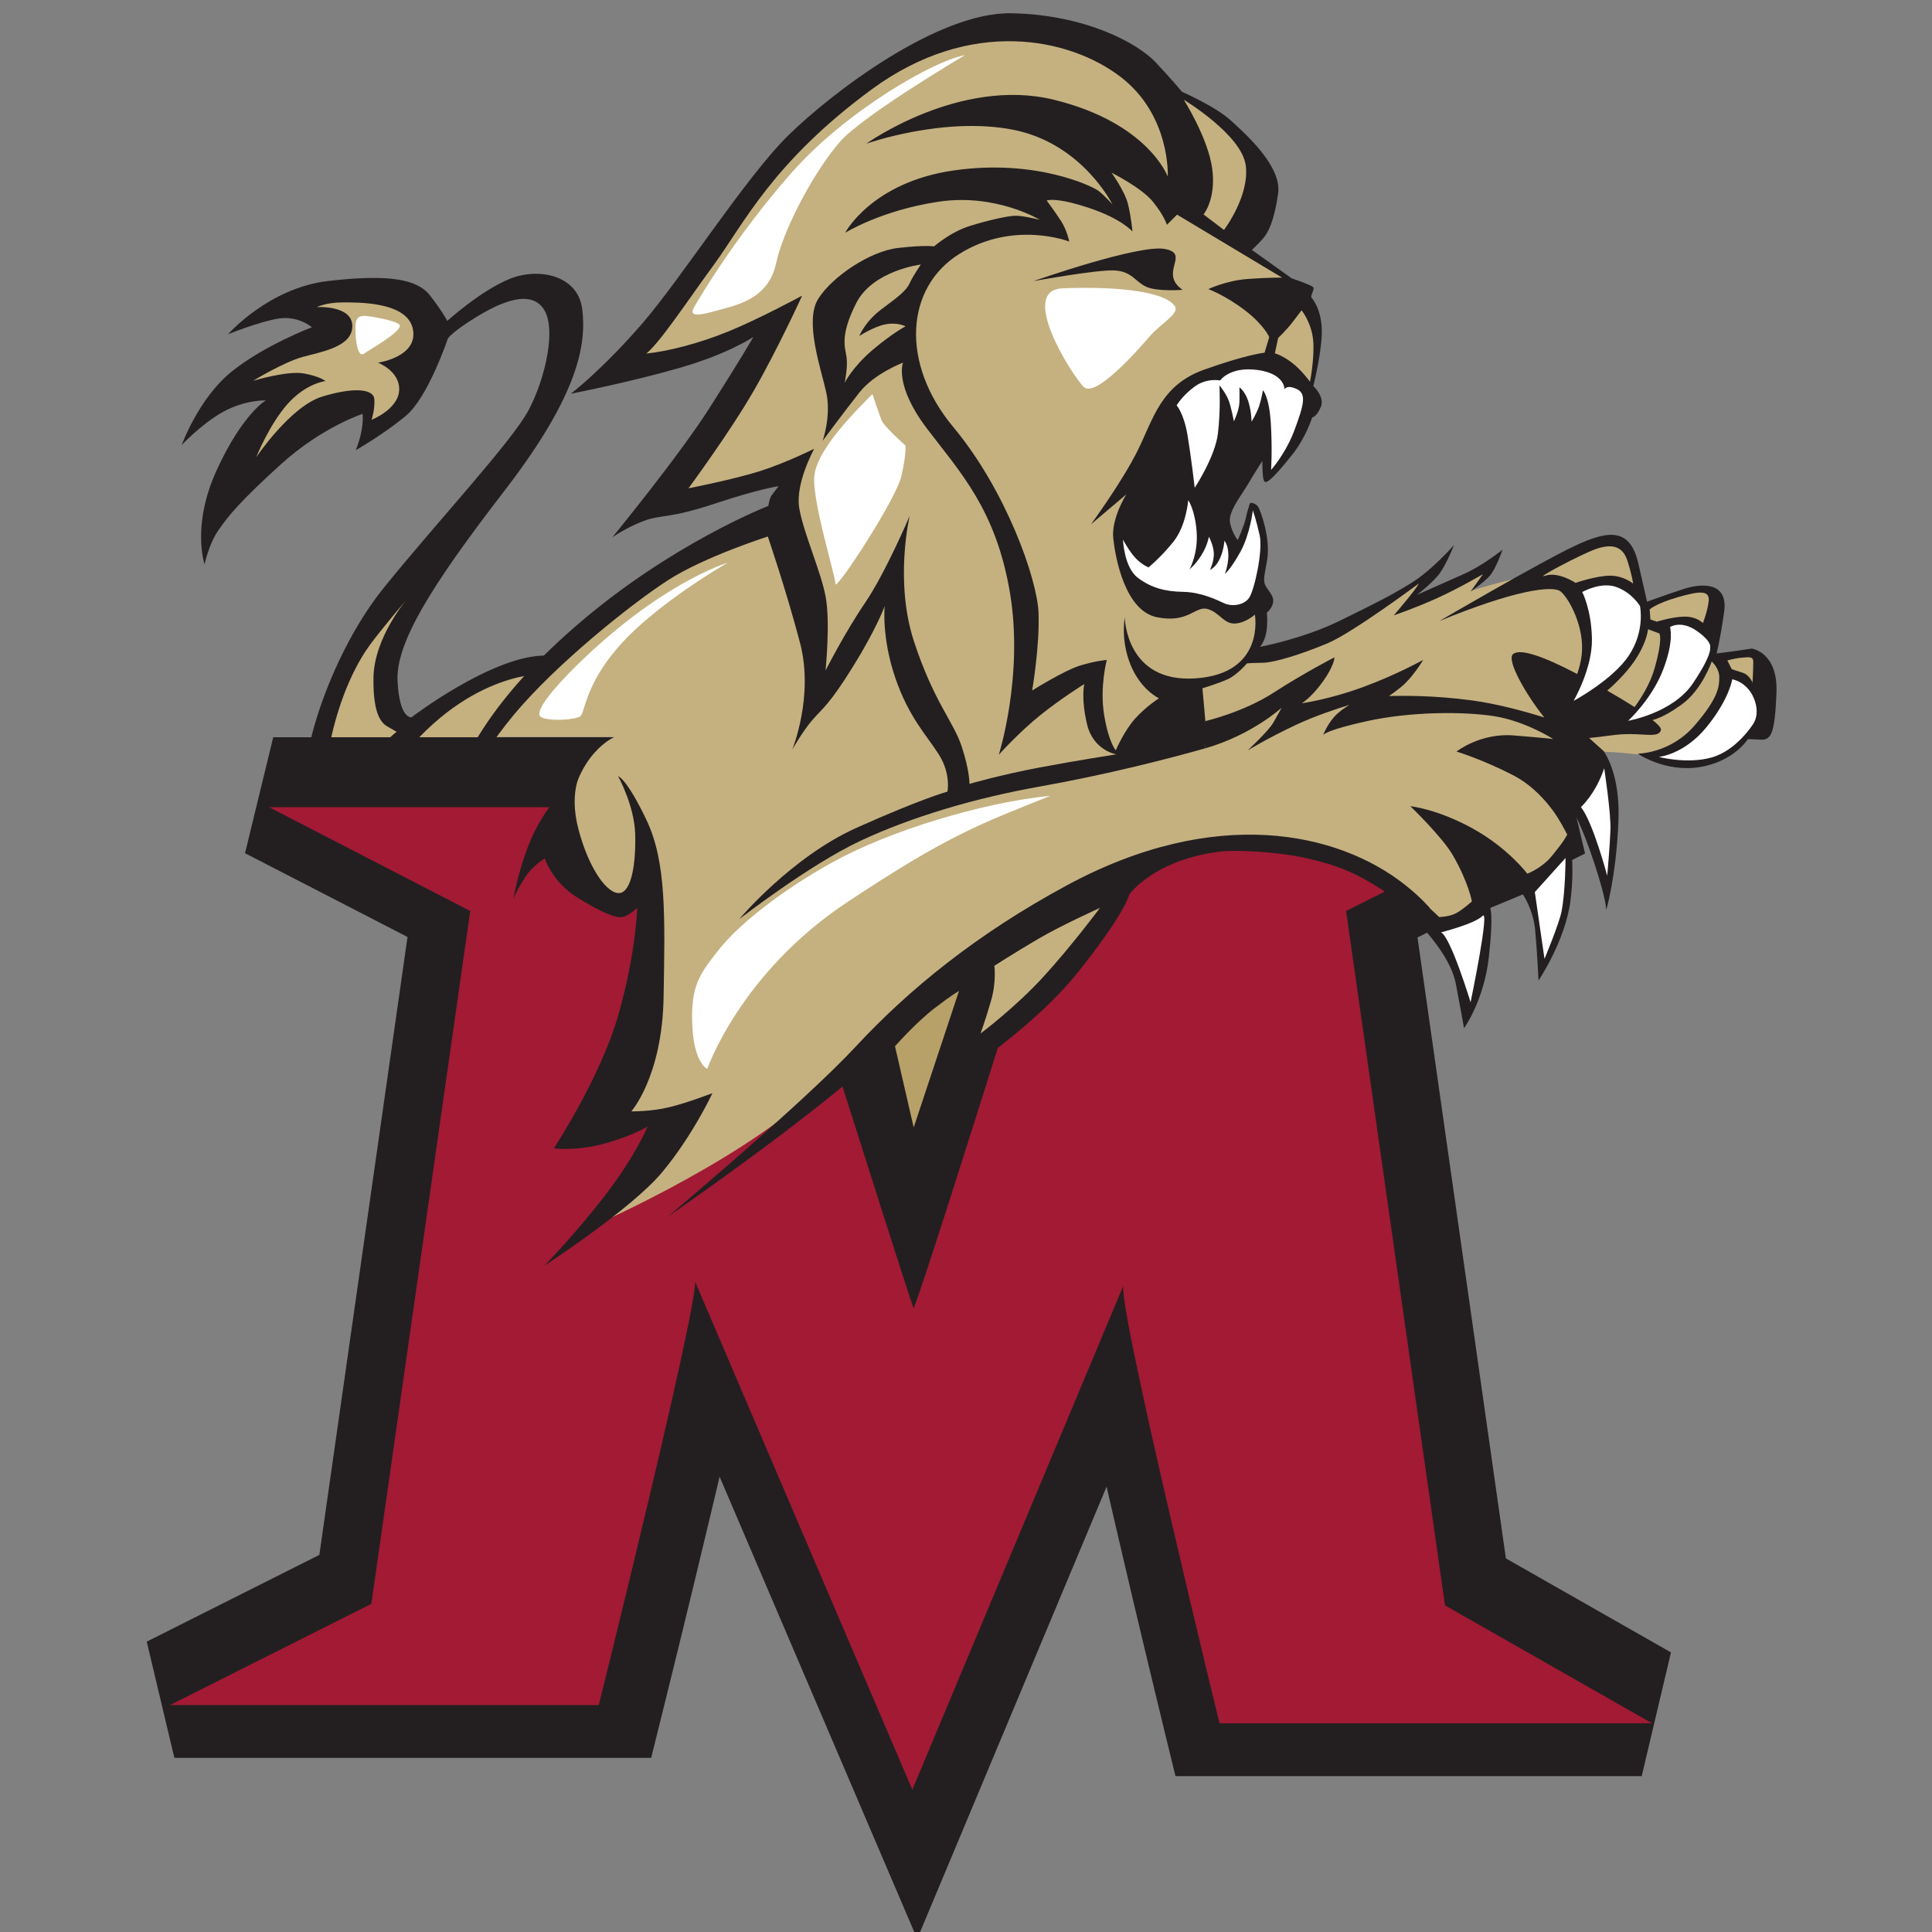 <?xml version="1.0" encoding="UTF-8"?>
<svg width="200px" height="200px" viewBox="0 0 200 200" version="1.1" xmlns="http://www.w3.org/2000/svg" xmlns:xlink="http://www.w3.org/1999/xlink">
    <rect x="0" y="0" width="200" height="200" fill="#808080" stroke="none"/>
    <!-- Generator: Sketch 51.3 (57544) - http://www.bohemiancoding.com/sketch -->
    <title>molloy</title>
    <desc>Created with Sketch.</desc>
    <defs></defs>
    <g id="molloy" stroke="none" stroke-width="1" fill="none" fill-rule="evenodd">
        <g id="molloy_BGL" transform="translate(15.19, 0.844)">
            <g id="molloy">
                <g id="g10" transform="translate(84.412, 100.052) scale(-1, 1) rotate(-180) translate(-84.412, -100.052) translate(0, 0.233)" fill-rule="nonzero">
                    <g id="g12">
                        <polyline id="path14" fill="#C5B180" points="41.307 132.664 27.168 125.748 25.501 126.702 25.043 133.178 29.192 141.443 40.837 158.009 43.526 165.661 42.955 170.158 39.601 171.74 34.948 169.722 30.543 166.798 30.706 166.195 35.26 169.373 39.766 171.135 42.257 169.537 42.792 165.57 40.452 158.23 28.376 141.654 21.632 133.77 18.733 126.494 18.195 122.886 33.984 123.344 41.307 132.664"></polyline>
                        <polyline id="path16" fill="#C5B180" points="28.738 168.984 21.785 170.608 15.284 169.346 18.805 166.55 11.582 162.403 10.227 160.057 14.11 160.599 10.408 153.385 10.769 152.573 13.117 153.655 20.612 159.156 22.959 158.525 23.139 156.18 26.841 159.967 29.64 167.091 28.738 168.984"></polyline>
                        <path d="M23.472,130.59 C23.4,126.46 24.455,125.771 24.968,125.476 C25.481,125.183 25.865,124.963 25.865,124.963 C25.865,124.963 24.093,123.509 22.678,121.937 C21.264,120.363 20.647,119.439 20.647,119.439 C20.647,119.439 18.164,120.606 19.244,125.009 C20.324,129.412 21.915,132.332 23.101,133.952 C24.286,135.571 26.914,138.663 26.914,138.663 C26.914,138.663 23.542,134.718 23.472,130.59 Z M27.553,166.639 C28.117,163.762 23.944,163.172 23.944,163.172 C23.944,163.172 26.244,162.281 26.131,160.303 C26.017,158.325 23.274,157.258 23.274,157.258 C23.274,157.258 23.634,158.329 23.561,159.391 C23.49,160.454 21.482,160.668 18.18,159.666 C14.876,158.662 11.328,153.375 11.328,153.375 C11.328,153.375 12.683,156.77 14.593,158.91 C16.503,161.05 18.503,161.267 18.503,161.267 C18.503,161.267 17.935,161.762 16.23,162.06 C14.524,162.354 11.02,161.298 11.02,161.298 C11.02,161.298 14.178,163.234 16.196,163.78 C18.215,164.326 21.323,164.844 21.281,166.996 C21.238,169.148 17.616,168.925 17.616,168.925 C17.616,168.925 18.57,169.4 20.193,169.407 C21.817,169.412 26.989,169.515 27.553,166.639 Z M37.519,171.824 C34.501,170.574 31.113,167.494 31.113,167.494 C31.113,167.494 30.637,168.447 29.31,170.143 C27.983,171.839 25.031,172.339 18.83,171.634 C12.63,170.93 8.414,166.109 8.414,166.109 C8.414,166.109 11.534,167.386 13.606,167.732 C15.68,168.076 17.1,166.838 17.1,166.838 C17.1,166.838 12.09,164.941 8.719,162.189 C5.349,159.437 3.619,154.641 3.619,154.641 C3.619,154.641 5.63,156.809 7.887,158.07 C10.146,159.329 12.329,159.272 12.329,159.272 C12.329,159.272 9.896,157.856 7.246,152.054 C4.595,146.251 5.993,142.302 5.993,142.302 C5.993,142.302 6.408,144.363 7.42,145.826 C8.431,147.29 9.643,148.808 13.905,152.665 C18.165,156.523 22.349,157.873 22.349,157.873 C22.349,157.873 22.439,157.14 22.208,155.996 C21.977,154.851 21.636,154.111 21.636,154.111 C21.636,154.111 24.546,155.763 26.841,157.684 C29.138,159.603 31.173,165.671 31.173,165.671 C31.173,165.671 31.541,166.311 34.047,167.854 C36.553,169.399 39.646,170.777 41.054,168.779 C42.464,166.78 41.273,161.59 39.562,158.314 C37.851,155.038 29.879,146.495 24.531,139.855 C19.184,133.215 16.06,123.174 16.411,119.482 C16.763,115.792 17.754,115.735 17.754,115.735 C17.754,115.735 19.624,111.842 24.03,118.949 C31.3,130.671 40.21,130.871 40.21,130.871 C40.21,130.871 42.638,132.916 40.963,132.85 C35.479,132.636 27.408,126.462 27.408,126.462 C27.408,126.462 26.17,126.236 25.965,130.182 C25.761,134.13 29.373,139.978 37.064,149.956 C44.755,159.935 45.515,165.118 45.089,168.68 C44.663,172.244 40.539,173.074 37.519,171.824 Z" id="path18" fill="#231F20"></path>
                        <path d="M140.699,39.389 C139.949,44.668 132.629,96.083 131.55,103.667 C136.905,106.351 148.894,112.36 148.894,112.36 L146.04,124.397 L96.337,124.397 L91.648,124.397 L90.259,119.924 C87.26,110.267 83.729,110.439 80.397,99.925 C76.913,110.894 72.179,111.124 69.396,119.95 L67.995,124.397 L13.095,124.397 L10.175,112.392 C10.175,112.392 21.759,106.42 26.996,103.72 C25.93,96.242 18.669,45.352 17.87,39.754 C13.502,37.558 0,30.773 0,30.773 L2.861,18.739 L52.218,18.739 L53.418,23.563 C53.444,23.665 55.981,33.87 58.47,44.336 C58.764,45.571 59.041,46.74 59.302,47.848 C65.945,32.309 79.76,0 79.76,0 C79.76,0 92.947,31.493 99.364,46.818 C99.63,45.656 99.91,44.435 100.21,43.138 C102.715,32.332 105.286,21.804 105.312,21.698 L106.497,16.847 L154.759,16.847 L157.789,29.659 C149.854,34.177 142.456,38.391 140.699,39.389" id="path20" fill="#231F20"></path>
                        <path d="M62.881,117.159 C62.881,117.159 77.8,69.839 79.386,65.263 C81.108,69.533 95.892,117.159 95.892,117.159 L145.591,117.159 L124.158,106.409 L134.395,34.527 L155.832,22.321 L111.053,22.321 C111.053,22.321 100.815,64.211 101.078,67.572 L79.254,15.445 L56.77,68.027 C56.902,64.829 46.798,24.211 46.798,24.211 L2.417,24.211 L23.252,34.685 L33.488,106.409 L12.653,117.159 L62.881,117.159" id="path22" fill="#A21A34"></path>
                        <path d="M43.599,115.933 C43.796,109.196 45.751,108.427 45.751,108.427 L49.54,107.47 L52.048,109.709 L51.385,91.421 L46.812,83.702 L53.474,84.891 L45.468,73.472 C45.468,73.472 60.55,79.955 68.879,87.485 C77.204,95.014 86.442,101.544 86.442,101.544 L86.605,97.773 L84.761,91.198 L90.408,95.692 L99.875,107.734 L106.876,112.411 L120.207,113.453 L132.72,106.313 L134.242,104.783 L137.784,106.685 L134.955,115.834 L142.091,109.236 L144.188,110.478 L147.112,114.197 C147.112,114.197 146.746,114.942 145.751,116.652 C144.756,118.361 150.519,121.411 150.519,121.411 C150.519,121.411 144.486,123.717 154.541,122.601 C164.595,121.486 157.743,122.75 157.743,122.75 L166.973,129.466 L162.775,131.351 L161.021,134.056 L154.838,136.974 L153.863,140.956 C153.863,140.956 148.55,142.268 144.373,141.416 C140.198,140.566 137.235,139.6 137.235,139.6 L139.222,142.049 L135.238,140.31 L130.505,138.4 L132.423,140.84 L130.831,140.131 L126.486,137.431 L117.716,133.143 L114.414,133.114 L115.368,135.914 L115.278,139.134 L115.51,144.644 L114.925,147.375 L114.595,148.244 L114.151,146.357 L113.181,144.186 L111.516,146.068 L111.882,149.561 L115.693,153.593 L116.071,152.379 L116.174,151.62 L117.285,152.756 L119.663,156.453 L120.492,159.656 L120.926,163.159 L121.014,167.668 L118.249,171.927 L114.774,174.192 L113.556,174.87 L114.728,181.212 L113.166,186.971 L108.748,189.951 L107.009,190.84 L94.985,197.489 L83.526,196.908 L72.219,190.588 L63.755,181.494 L53.816,168.265 L49.096,162.14 L59.615,165.472 L64.923,167.813 L59.485,158.71 L52.333,148.249 L67.263,152.254 L65.832,147.282 L53.75,141.488 L44.084,133.986 L35.083,124.424 L48.433,124.424 C48.433,124.424 44.411,122.806 43.599,115.933" id="path24" fill="#C5B180"></path>
                        <path d="M92.828,99.606 C89.891,96.395 86.315,93.728 86.315,93.728 C86.315,93.728 86.827,95.134 87.4,97.108 C87.975,99.084 87.747,100.739 87.747,100.739 C87.747,100.739 89.688,101.987 92.161,103.448 C94.633,104.912 98.677,106.727 98.677,106.727 C98.677,106.727 95.765,102.816 92.828,99.606 Z M144.756,111.391 C143.843,110.617 142.916,110.268 142.916,110.268 C142.916,110.268 140.944,112.915 137.263,114.949 C133.583,116.983 130.807,117.257 130.807,117.257 C130.807,117.257 134.09,114.1 135.19,112.21 C136.826,109.4 137.181,107.397 137.181,107.397 C137.181,107.397 136.259,106.567 135.557,106.186 C134.855,105.806 133.789,105.78 133.789,105.78 C133.789,105.78 133.398,106.176 132.816,106.699 L132.851,106.686 C132.851,106.686 131.966,107.77 130.225,109.141 C123.336,114.569 110.675,117.396 95.262,109.071 C85.856,103.992 78.871,98.263 73.412,92.39 C67.955,86.516 53.944,74.769 53.944,74.769 C53.944,74.769 67.447,84.058 74.593,90.444 C81.74,96.828 85.776,99.206 85.776,99.206 C85.776,99.206 85.225,96.038 84.111,92.866 C82.998,89.693 82.169,88.033 82.169,88.033 C82.169,88.033 91.373,93.786 96.358,100.018 C101.347,106.248 101.721,108.126 101.721,108.126 C101.721,108.126 104.233,111.707 111.121,112.561 C112.552,112.738 116.82,112.599 120.06,111.875 C123.159,111.18 125.135,110.382 127.893,108.605 C133.193,104.29 135.113,100.97 135.512,98.9 C135.965,96.547 136.367,94.277 136.367,94.277 C136.367,94.277 138.426,97.108 138.931,101.608 C139.438,106.109 139.07,106.717 139.07,106.717 L142.459,108.13 C142.459,108.13 143.524,106.581 143.728,104.442 C143.931,102.302 144.078,99.212 144.078,99.212 C144.078,99.212 146.817,103.269 147.374,107.399 C147.932,111.529 147.216,114.635 147.216,114.635 C147.216,114.635 146.252,112.659 144.756,111.391 Z M156.086,131.51 C155.65,129.986 154.791,128.571 154.023,127.518 C153.259,128.009 152.319,128.575 151.188,129.226 C151.682,129.64 152.247,130.178 152.902,130.896 C155.248,133.462 155.416,135.581 155.416,135.581 L156.589,135.135 C156.589,135.135 156.98,134.632 156.086,131.51 Z M166.141,133.574 C164.018,133.238 162.509,133.072 162.509,133.072 C162.509,133.072 162.844,134.242 163.291,137.367 C163.738,140.491 161.001,140.379 158.991,139.709 C156.98,139.04 155.305,138.426 155.305,138.426 C155.305,138.426 155.248,138.761 154.41,142.386 C153.573,146.013 151.45,145.901 147.875,144.228 C144.301,142.554 133.8,136.418 133.8,136.418 C141.508,139.598 145.53,140.155 146.367,139.486 C147.206,138.816 148.881,135.805 148.546,132.904 C148.47,132.247 148.299,131.581 148.081,130.945 C144.625,132.755 142.225,133.605 141.452,133.016 C140.69,132.433 142.809,128.761 144.674,126.443 C142.544,127.108 139.74,127.868 137.115,128.219 C133.276,128.73 130.031,128.706 128.597,128.659 C128.905,128.87 129.319,129.17 129.833,129.58 C131.043,130.552 132.136,132.403 132.136,132.403 C132.136,132.403 129.389,130.864 125.887,129.58 C122.386,128.296 119.57,127.912 119.57,127.912 C119.57,127.912 120.565,128.496 121.769,130.181 C122.973,131.87 122.954,132.671 122.954,132.671 C122.954,132.671 119.811,131.055 116.661,129.016 C113.51,126.974 109.59,126.066 109.59,126.066 L109.572,123.249 C114.406,124.624 117.48,127.448 117.48,127.448 C117.48,127.448 117.125,126.773 116.616,125.897 C116.11,125.022 113.96,123.028 113.96,123.028 C113.96,123.028 116.029,124.296 118.978,125.682 C120.896,126.584 123.155,127.334 124.5,127.748 C124.008,127.437 123.506,127.084 123.162,126.752 C122.33,125.951 121.858,124.815 121.778,124.613 C121.859,124.737 122.418,125.2 126.278,126.054 C130.857,127.066 136.329,127.073 139.514,126.572 C142.699,126.071 145.599,124.212 145.599,124.212 C145.599,124.212 144.926,124.308 141.489,124.584 C138.053,124.861 135.587,122.916 135.587,122.916 C135.587,122.916 138.347,122.074 141.5,120.438 C144.654,118.803 146.439,115.469 146.439,115.469 L147.555,116.944 C147.555,116.944 148.528,115.382 149.835,111.416 C151.143,107.451 151.086,106.501 151.086,106.501 C151.086,106.501 152.117,109.943 152.35,115.725 C152.509,119.657 151.505,121.902 150.847,122.936 L149.315,124.32 C150.48,124.413 151.715,124.644 152.791,124.704 C154.802,124.815 156.198,124.369 156.646,124.927 C156.864,125.2 156.795,125.454 155.882,126.172 C157.021,126.497 158.014,127.159 158.879,127.772 C161.001,129.279 162.007,132.234 162.007,132.234 C162.007,132.234 162.788,131.564 162.788,130.617 C162.788,129.669 162.732,128.497 160.22,125.597 C157.706,122.696 154.355,122.696 154.355,122.696 C154.355,122.696 157.148,120.744 160.722,121.302 C164.297,121.859 165.75,124.202 165.75,124.202 C165.75,124.202 166.028,124.202 167.09,124.146 C168.152,124.091 168.543,124.76 168.71,128.999 C168.877,133.238 166.141,133.574 166.141,133.574 Z" id="path26" fill="#231F20"></path>
                        <path d="M116.741,162.466 C114.899,163.232 112.235,162.567 110.634,161.967 C109.032,161.366 105.827,159.167 105.928,158.467 C106.029,157.767 100.722,144.868 100.722,144.868 L101.422,141.268 L105.827,138.769 L111.134,137.969 L114.338,137.969 L115.138,140.369 L115.439,143.168 L115.439,145.469 L114.539,148.168 L114.04,146.568 L113.137,143.769 L112.235,145.569 L111.235,147.868 L115.439,153.666 L116.041,152.168 L116.341,151.368 L118.244,153.567 L120.492,159.656 C120.492,159.656 117.944,161.967 116.741,162.466" id="path28" fill="#FFFFFF"></path>
                        <path d="M101.247,136.797 C101.247,136.797 100.789,134.486 101.847,131.891 C102.905,129.295 104.784,128.427 104.784,128.427 C104.784,128.427 103.489,127.618 102.326,126.336 C101.165,125.052 100.315,123.04 100.315,123.04 C100.315,123.04 99.571,123.853 99.105,126.738 C98.641,129.626 99.386,132.398 99.386,132.398 C99.386,132.398 98.202,132.307 96.584,131.805 C94.963,131.303 91.659,129.235 91.659,129.235 C91.659,129.235 92.445,133.769 92.319,137.264 C92.192,140.761 88.964,149.945 83.495,156.506 C78.024,163.067 78.497,170.93 84.137,174.44 C89.778,177.949 95.501,175.709 95.501,175.709 C95.501,175.709 95.271,176.871 94.647,177.841 C94.023,178.809 93.16,179.956 93.16,179.956 C93.16,179.956 94.023,180.355 97.484,179.211 C100.948,178.068 102.044,176.742 102.044,176.742 C102.044,176.742 101.915,178.2 101.586,179.561 C101.26,180.922 99.873,182.839 99.873,182.839 C99.873,182.839 102.969,181.294 104.153,179.84 C105.336,178.386 105.606,177.439 105.606,177.439 L106.659,178.496 L117.54,171.972 C117.54,171.972 116.199,172 113.97,171.836 C111.744,171.672 109.894,170.787 109.894,170.787 C109.894,170.787 111.595,170.176 113.635,168.629 C115.677,167.08 116.201,165.817 116.201,165.817 L115.719,164.205 C115.719,164.205 113.845,164.02 109.419,162.431 C104.992,160.844 104.202,157.364 102.604,154.125 C101.008,150.885 97.746,146.437 97.746,146.437 L101.405,149.536 C101.405,149.536 99.841,147.074 100.055,144.995 C100.269,142.916 101.291,137.506 104.548,136.826 C107.808,136.147 108.539,138.003 109.779,137.68 C111.019,137.357 111.467,136.155 112.59,136.167 C113.715,136.18 114.714,137.089 114.714,137.089 C114.714,137.089 115.829,130.988 108.582,130.491 C101.333,129.994 101.247,136.797 101.247,136.797 Z M76.482,167.142 C77.716,167.38 78.551,166.933 78.551,166.933 C78.551,166.933 77.235,166.262 75.155,164.502 C73.074,162.742 72.246,161.083 72.246,161.083 C72.246,161.083 72.591,162.676 72.449,163.712 C72.307,164.746 71.724,165.931 73.44,169.326 C75.156,172.722 80.138,173.332 80.138,173.332 C80.138,173.332 79.372,172.244 78.992,171.419 C78.613,170.594 77.781,169.989 76.058,168.7 C74.334,167.41 73.764,165.929 73.764,165.929 C73.764,165.929 75.248,166.904 76.482,167.142 Z M92.399,121.258 C88.35,120.494 85.171,119.568 85.171,119.568 C85.171,119.568 85.2,120.908 84.357,123.461 C83.516,126.017 81.478,128.057 79.426,134.312 C77.374,140.565 78.983,147.319 78.983,147.319 C78.983,147.319 76.483,141.427 74.373,138.329 C72.265,135.232 70.27,131.305 70.27,131.305 C70.27,131.305 70.783,136.293 70.277,138.964 C69.771,141.635 67.961,145.604 67.543,148.146 C67.126,150.69 69.099,154.261 69.099,154.261 C69.099,154.261 66.201,152.812 63.505,151.952 C60.809,151.092 56.081,150.166 56.081,150.166 C56.081,150.166 60.355,155.948 62.856,160.294 C65.357,164.641 67.845,170.108 67.845,170.108 C67.845,170.108 63.326,167.665 60.193,166.394 C57.059,165.124 53.931,164.347 51.711,164.114 C53.167,165.295 55.844,169.385 58.806,173.441 C61.769,177.5 64.825,183.959 75.053,191.467 C85.284,198.975 95.501,196.787 100.761,192.797 C106.021,188.807 105.696,182.439 105.696,182.439 C105.696,182.439 103.669,187.995 93.916,190.388 C84.161,192.779 74.487,185.84 74.487,185.84 C74.487,185.84 82.538,188.694 89.697,187.282 C96.854,185.87 99.97,179.551 99.97,179.551 C99.97,179.551 99.139,180.491 98.511,180.967 C97.883,181.444 92.005,184.296 83.52,183.068 C75.034,181.84 72.301,176.617 72.301,176.617 C72.301,176.617 76.061,178.959 81.992,179.837 C87.921,180.716 92.449,177.963 92.449,177.963 C92.449,177.963 90.628,178.416 89.859,178.382 C89.09,178.347 87.244,177.955 85.219,177.327 C83.195,176.7 81.5,175.204 81.5,175.204 C81.5,175.204 80.702,175.376 77.793,175.049 C74.882,174.722 70.953,172.078 69.509,169.773 C68.065,167.468 69.791,162.574 70.337,160.121 C70.885,157.666 69.971,155.082 69.971,155.082 C69.971,155.082 72.227,158.13 73.787,160.099 C75.348,162.068 78.291,163.173 78.291,163.173 C78.291,163.173 77.341,160.865 80.773,156.345 C84.206,151.825 87.899,147.974 89.354,139.39 C90.81,130.806 88.206,122.583 88.206,122.583 C88.206,122.583 90.281,124.902 92.5,126.68 C94.719,128.46 97.054,129.902 97.054,129.902 C97.054,129.902 96.692,128.446 97.344,125.725 C97.998,123.004 100.372,122.626 100.372,122.626 C100.372,122.626 96.444,122.02 92.399,121.258 Z M113.765,183.611 C114.201,180.438 111.517,176.911 111.517,176.911 L109.4,178.519 C109.4,178.519 110.728,180.104 110.295,183.277 C109.86,186.449 107.352,190.393 107.352,190.393 C107.352,190.393 113.332,186.784 113.765,183.611 Z M119.55,168.592 C119.55,168.592 120.568,167.325 120.744,165.523 C120.92,163.721 120.421,161.194 120.421,161.194 C120.421,161.194 119.552,162.409 118.532,163.184 C117.51,163.959 116.782,164.139 116.782,164.139 L117.126,165.732 C117.126,165.732 118,166.554 118.655,167.416 C119.312,168.278 119.55,168.592 119.55,168.592 Z M118.844,156.27 C117.922,153.757 116.393,152.072 116.393,152.072 C116.393,152.072 116.534,154.129 116.364,156.917 C116.193,159.703 115.547,160.317 115.547,160.317 C115.547,160.317 115.394,159.383 115.143,158.646 C114.893,157.91 114.373,157.066 114.373,157.066 C114.373,157.066 114.351,158.257 114.001,159.263 C113.655,160.269 113.113,160.618 113.113,160.618 C113.113,160.618 113.139,159.919 113.115,159.072 C113.09,158.226 112.541,157.098 112.541,157.098 C112.541,157.098 112.255,158.673 111.943,159.404 C111.631,160.135 111.045,160.827 111.045,160.827 C111.045,160.827 111.188,158.247 110.886,155.817 C110.585,153.388 108.487,150.221 108.487,150.221 C108.487,150.221 108.12,153.403 107.742,155.669 C107.36,157.936 106.616,158.747 106.616,158.747 C106.616,158.747 107.184,159.739 108.463,160.685 C109.739,161.632 111.117,161.328 111.117,161.328 C111.117,161.328 112.113,162.8 114.978,162.417 C117.844,162.036 117.785,160.412 117.785,160.412 C117.785,160.412 117.994,160.933 119.047,160.443 C120.099,159.954 119.766,158.785 118.844,156.27 Z M113.196,143.557 C114.214,145.381 114.504,147.88 114.504,147.88 C114.504,147.88 114.843,146.942 115.208,145.306 C115.573,143.67 114.651,139.609 114.124,138.835 C113.596,138.06 112.353,137.89 111.528,138.27 C110.703,138.65 109.119,139.417 107.287,139.447 C105.454,139.479 103.996,139.841 102.585,140.914 C101.169,141.986 101.06,144.851 101.06,144.851 C101.06,144.851 101.721,143.607 102.379,142.923 C103.035,142.241 103.704,141.98 103.704,141.98 C103.704,141.98 104.972,142.997 106.293,144.652 C107.613,146.308 107.817,148.935 107.817,148.935 C107.817,148.935 108.512,147.977 108.684,145.681 C108.858,143.385 107.952,141.787 107.952,141.787 C107.952,141.787 108.526,142.216 109.162,143.217 C109.801,144.217 109.954,145.152 109.954,145.152 C109.954,145.152 110.421,144.302 110.464,143.465 C110.509,142.627 110.069,141.725 110.069,141.725 C110.069,141.725 110.672,141.947 111.103,142.919 C111.534,143.891 111.557,144.737 111.557,144.737 C111.557,144.737 111.968,144.303 111.972,143.248 C111.975,142.195 111.606,141.302 111.606,141.302 C111.606,141.302 112.18,141.732 113.196,143.557 Z M109.686,124.986 L109.286,129.463 C109.286,129.463 110.907,129.948 111.9,130.4 C112.894,130.851 113.893,132.04 113.893,132.04 C113.893,132.04 114.255,132.091 115.52,132.105 C116.783,132.12 119.665,133.039 122.26,134.13 C124.854,135.223 131.701,140.32 131.701,140.32 C131.701,140.32 131.537,139.982 130.681,138.916 C129.823,137.852 129.093,137.013 129.093,137.013 C129.093,137.013 131.212,137.725 133.547,138.78 C135.884,139.837 138.324,141.277 138.324,141.277 L137.043,139.469 C137.043,139.469 138.394,140.391 139.034,141.11 C139.674,141.829 140.352,143.819 140.352,143.819 C140.352,143.819 138.362,142.176 136.27,141.258 C134.179,140.342 131.496,139.133 131.496,139.133 C131.496,139.133 132.833,140.157 133.652,141.113 C134.47,142.069 135.326,144.293 135.326,144.293 C135.326,144.293 133.048,141.662 130.807,140.302 C128.566,138.943 127.379,138.359 123.524,136.464 C119.667,134.569 115.242,133.753 115.242,133.753 C115.242,133.753 115.703,134.237 115.887,135.212 C116.069,136.185 115.953,137.293 115.953,137.293 C115.953,137.293 116.463,137.68 116.591,138.293 C116.718,138.907 116.354,139.245 115.909,139.922 C115.498,140.55 115.684,141.015 115.976,142.704 C116.369,144.971 115.317,147.779 115.084,148.202 C114.85,148.628 114.183,148.8 114.153,148.515 C114.121,148.23 113.957,147.976 113.79,147.145 C113.62,146.314 112.947,144.817 112.947,144.817 C112.947,144.817 112.418,145.383 112.155,146.541 C111.891,147.699 113.28,149.364 113.993,150.585 C114.706,151.807 115.492,153.002 115.492,153.002 C115.492,153.002 115.461,152.717 115.524,151.742 C115.588,150.767 115.733,150.717 116.06,150.903 C116.386,151.088 117.132,151.822 118.572,153.633 C120.012,155.447 120.646,157.5 120.646,157.5 C120.646,157.5 121.13,157.566 121.549,158.607 C121.97,159.648 120.764,160.748 120.764,160.748 C120.764,160.748 121.724,164.533 121.639,166.699 C121.552,168.865 120.564,169.924 120.564,169.924 C120.564,169.924 120.486,169.985 120.696,170.505 C120.906,171.026 120.768,171.006 120.316,171.225 C119.863,171.445 118.535,171.895 118.535,171.895 L114.404,174.846 C114.404,174.846 114.781,175.178 115.455,175.902 C116.129,176.626 116.73,177.902 117.12,180.695 C117.513,183.49 113.826,186.781 112.218,188.248 C110.61,189.714 107.169,191.211 107.169,191.211 C107.169,191.211 106.239,192.351 104.428,194.28 C102.615,196.211 97.213,199.197 89.524,199.343 C81.836,199.488 70.822,191.03 66.419,186.705 C62.015,182.381 55.417,171.995 51.287,167.216 C47.156,162.438 43.908,159.957 43.908,159.957 C43.908,159.957 49.938,161.13 55.082,162.607 C60.228,164.08 62.802,165.837 62.802,165.837 C62.802,165.837 61.496,163.55 58.252,158.471 C55.007,153.391 48.193,145.085 48.193,145.085 C48.193,145.085 49.668,146.13 51.477,146.797 C53.285,147.466 54.12,147.018 58.763,148.564 C63.405,150.112 65.408,150.385 65.408,150.385 C65.408,150.385 64.931,149.758 64.693,149.444 C64.454,149.131 64.351,148.344 64.351,148.344 C64.351,148.344 54.262,144.437 44.451,135.933 C34.639,127.427 32.583,121.419 30.772,117.167 C32.176,117.027 33.567,121.38 37.976,126.689 C42.386,131.998 50.251,138.27 54.002,140.678 C57.753,143.087 64.292,145.174 64.292,145.174 C64.292,145.174 66.161,139.737 67.625,134.177 C69.09,128.615 66.818,123.107 66.818,123.107 C66.818,123.107 67.895,125.009 68.927,126.205 C69.96,127.399 70.622,127.7 73.101,131.692 C75.58,135.683 76.392,137.972 76.392,137.972 C76.392,137.972 76.057,134.764 77.471,130.603 C78.884,126.438 80.757,124.586 82.016,122.58 C83.274,120.574 82.888,118.766 82.888,118.766 C82.888,118.766 80.243,118.052 73.482,115.023 C66.721,111.992 61.339,105.568 61.339,105.568 C61.339,105.568 68.589,111.193 73.878,113.671 C79.167,116.15 85.724,118.099 92.523,119.307 C99.323,120.515 105.781,122.17 109.572,123.249 L109.686,124.986 Z" id="path30" fill="#231F20"></path>
                        <path d="M45.118,121.024 C45.118,121.024 42.293,118.53 40.515,115.337 C38.735,112.142 37.969,107.718 37.969,107.718 C37.969,107.718 38.449,108.837 39.24,109.999 C40.03,111.16 41.203,111.848 41.203,111.848 C41.203,111.848 41.957,109.421 44.609,107.78 C47.26,106.14 48.588,105.69 49.21,105.774 C49.832,105.859 50.768,106.724 50.768,106.724 C50.768,106.724 50.666,102.073 48.807,95.601 C46.949,89.131 42.143,81.835 42.143,81.835 C42.143,81.835 44.507,81.526 47.455,82.348 C50.402,83.173 51.857,84.109 51.857,84.109 C51.857,84.109 50.672,81.207 47.63,77.21 C44.59,73.212 41.166,69.688 41.166,69.688 C41.166,69.688 50.178,75.554 53.351,79.359 C56.523,83.165 58.562,87.553 58.562,87.553 C58.562,87.553 56.057,86.579 54.116,86.103 C52.176,85.628 50.166,85.67 50.166,85.67 C50.166,85.67 53.367,89.268 53.506,97.507 C53.646,105.747 53.814,111.46 51.74,115.815 C49.667,120.168 48.796,120.366 48.796,120.366 C48.796,120.366 50.478,117.329 50.563,114.389 C50.649,111.45 50.216,108.44 48.974,108.271 C47.73,108.102 45.794,110.682 44.696,114.854 C43.598,119.024 45.118,121.024 45.118,121.024" id="path32" fill="#231F20"></path>
                        <path d="M107.229,170.711 C104.703,172.474 108.107,174.43 105.398,174.941 C102.691,175.448 91.806,171.615 91.806,171.615 C91.806,171.615 98.434,172.826 100.206,172.717 C101.979,172.608 102.295,171.597 103.425,171.048 C104.555,170.5 107.229,170.711 107.229,170.711" id="path34" fill="#231F20"></path>
                        <path d="M44.467,131.787 C53.229,140.423 60.146,142.468 60.146,142.468 C60.146,142.468 55.259,139.694 51.225,136.138 C45.274,130.894 45.473,126.934 44.858,126.543 C44.244,126.153 40.948,125.986 40.668,126.655 C40.389,127.324 42.011,129.367 44.467,131.787" id="path36" fill="#FFFFFF"></path>
                        <path d="M106.402,169.066 C105.149,170.736 99.394,171.066 94.789,170.865 C90.182,170.665 95.79,161.866 96.992,160.666 C98.193,159.467 102.598,164.466 103.8,165.866 C105.001,167.266 107.004,168.266 106.402,169.066" id="path38" fill="#FFFFFF"></path>
                        <path d="M75.122,159.924 C72.39,157.194 69.383,153.918 69.11,151.46 C68.835,149.004 71.295,141.089 71.295,140.269 C71.295,139.45 77.583,149.004 78.13,151.46 C78.676,153.918 78.54,154.601 78.54,154.601 C78.54,154.601 76.353,156.511 76.079,157.194 C75.806,157.877 75.122,159.924 75.122,159.924" id="path40" fill="#FFFFFF"></path>
                        <path d="M93.552,118.339 C86.33,117.611 76.856,114.688 71.023,111.47 C65.829,108.603 61.319,105.054 59.269,102.46 C57.219,99.868 56.313,98.681 56.472,94.664 C56.63,90.648 58.023,90.06 58.023,90.06 C58.023,90.06 61.435,99.945 72.39,107.238 C83.05,114.336 86.33,115.427 93.552,118.339" id="path42" fill="#FFFFFF"></path>
                        <path d="M84.691,195.002 C81.547,194.457 72.39,189.269 66.649,182.718 C60.909,176.166 57.219,169.887 56.672,168.931 C56.125,167.976 56.945,167.976 58.859,168.523 C60.772,169.068 64.326,169.614 65.145,173.436 C65.965,177.259 69.383,183.4 71.843,186.129 C74.303,188.861 84.691,195.002 84.691,195.002" id="path44" fill="#FFFFFF"></path>
                        <path d="M26.21,167 C26.21,166.273 23.139,164.566 22.507,164.115 C21.875,163.665 21.604,165.288 21.604,166.73 C21.604,168.173 22.146,168.173 23.952,167.813 C25.758,167.452 26.21,167.181 26.21,167" id="path46" fill="#FFFFFF"></path>
                        <path d="M84.087,98.132 L79.395,84 L77.459,92.405 C77.459,92.405 79.619,94.86 81.555,96.347 C83.492,97.834 84.087,98.132 84.087,98.132" id="path48" fill="#B8A069"></path>
                        <path d="M148.602,139.43 C148.602,139.43 150.557,140.545 152.177,139.933 C153.796,139.318 154.579,137.98 154.579,137.98 C154.579,137.98 155.137,135.47 153.46,132.904 C151.786,130.337 147.708,128.162 147.708,128.162 C147.708,128.162 149.663,131.51 149.607,134.578 C149.551,137.646 148.602,139.43 148.602,139.43" id="path50" fill="#FFFFFF"></path>
                        <path d="M160.443,135.414 C158.818,136.55 157.687,135.803 157.687,135.803 C157.687,135.803 158.153,134.466 156.98,131.398 C155.807,128.33 153.349,126.097 153.349,126.097 C153.349,126.097 157.984,126.897 160.052,129.965 C162.119,133.033 161.839,133.685 161.839,133.685 C161.839,133.685 162.119,134.242 160.443,135.414" id="path52" fill="#FFFFFF"></path>
                        <path d="M164.129,130.394 C164.129,130.394 165.638,130.17 166.363,128.441 C167.09,126.712 166.253,125.708 166.253,125.708 C166.253,125.708 164.575,123.031 162.007,122.306 C159.437,121.58 156.532,122.361 156.532,122.361 C156.532,122.361 159.158,122.584 161.503,125.486 C163.851,128.386 164.129,130.394 164.129,130.394" id="path54" fill="#FFFFFF"></path>
                        <path d="M153.869,140.302 C153.869,140.302 152.901,141.121 151.487,141.121 C150.071,141.121 147.913,140.377 147.913,140.377 C147.913,140.377 146.124,141.568 144.784,141.121 C143.444,140.674 148.507,143.352 149.998,143.873 C151.487,144.394 152.752,144.319 153.274,142.683 C153.795,141.047 153.869,140.302 153.869,140.302" id="path56" fill="#C5B180"></path>
                        <path d="M161.689,138.444 C161.558,137.386 161.094,136.212 161.094,136.212 C161.094,136.212 160.499,136.881 159.232,136.881 C157.966,136.881 156.327,136.361 156.327,136.361 L155.658,136.584 L155.582,137.626 C155.582,137.626 156.179,138.221 158.488,138.89 C160.795,139.559 161.838,139.634 161.689,138.444" id="path58" fill="#C5B180"></path>
                        <path d="M166.308,132.196 C166.308,131.3 166.232,130.039 166.232,130.039 C166.232,130.039 165.935,130.857 165.189,131.08 C164.445,131.303 164.073,131.452 164.073,131.452 L163.626,132.345 C163.626,132.345 164.371,132.567 165.189,132.641 C166.009,132.716 166.308,132.716 166.308,132.196" id="path60" fill="#C5B180"></path>
                        <path d="M133.983,104.199 C133.983,104.199 137.49,105.083 138.28,105.9 C139.07,106.717 137.044,96.964 137.044,96.964 C137.044,96.964 134.983,103.733 133.983,104.199" id="path62" fill="#FFFFFF"></path>
                        <path d="M146.874,111.896 L143.695,108.369 L144.696,101.456 C144.696,101.456 146.212,105.079 146.462,106.37 C146.874,108.497 146.874,111.896 146.874,111.896" id="path64" fill="#FFFFFF"></path>
                        <path d="M148.464,117.159 C148.464,117.159 149.994,118.539 150.877,121.184 C150.877,121.184 151.583,116.54 151.524,114.835 C151.466,113.13 151.188,110.059 151.188,110.059 C151.188,110.059 149.7,115.661 148.464,117.159" id="path66" fill="#FFFFFF"></path>
                    </g>
                </g>
            </g>
        </g>
    </g>
</svg>